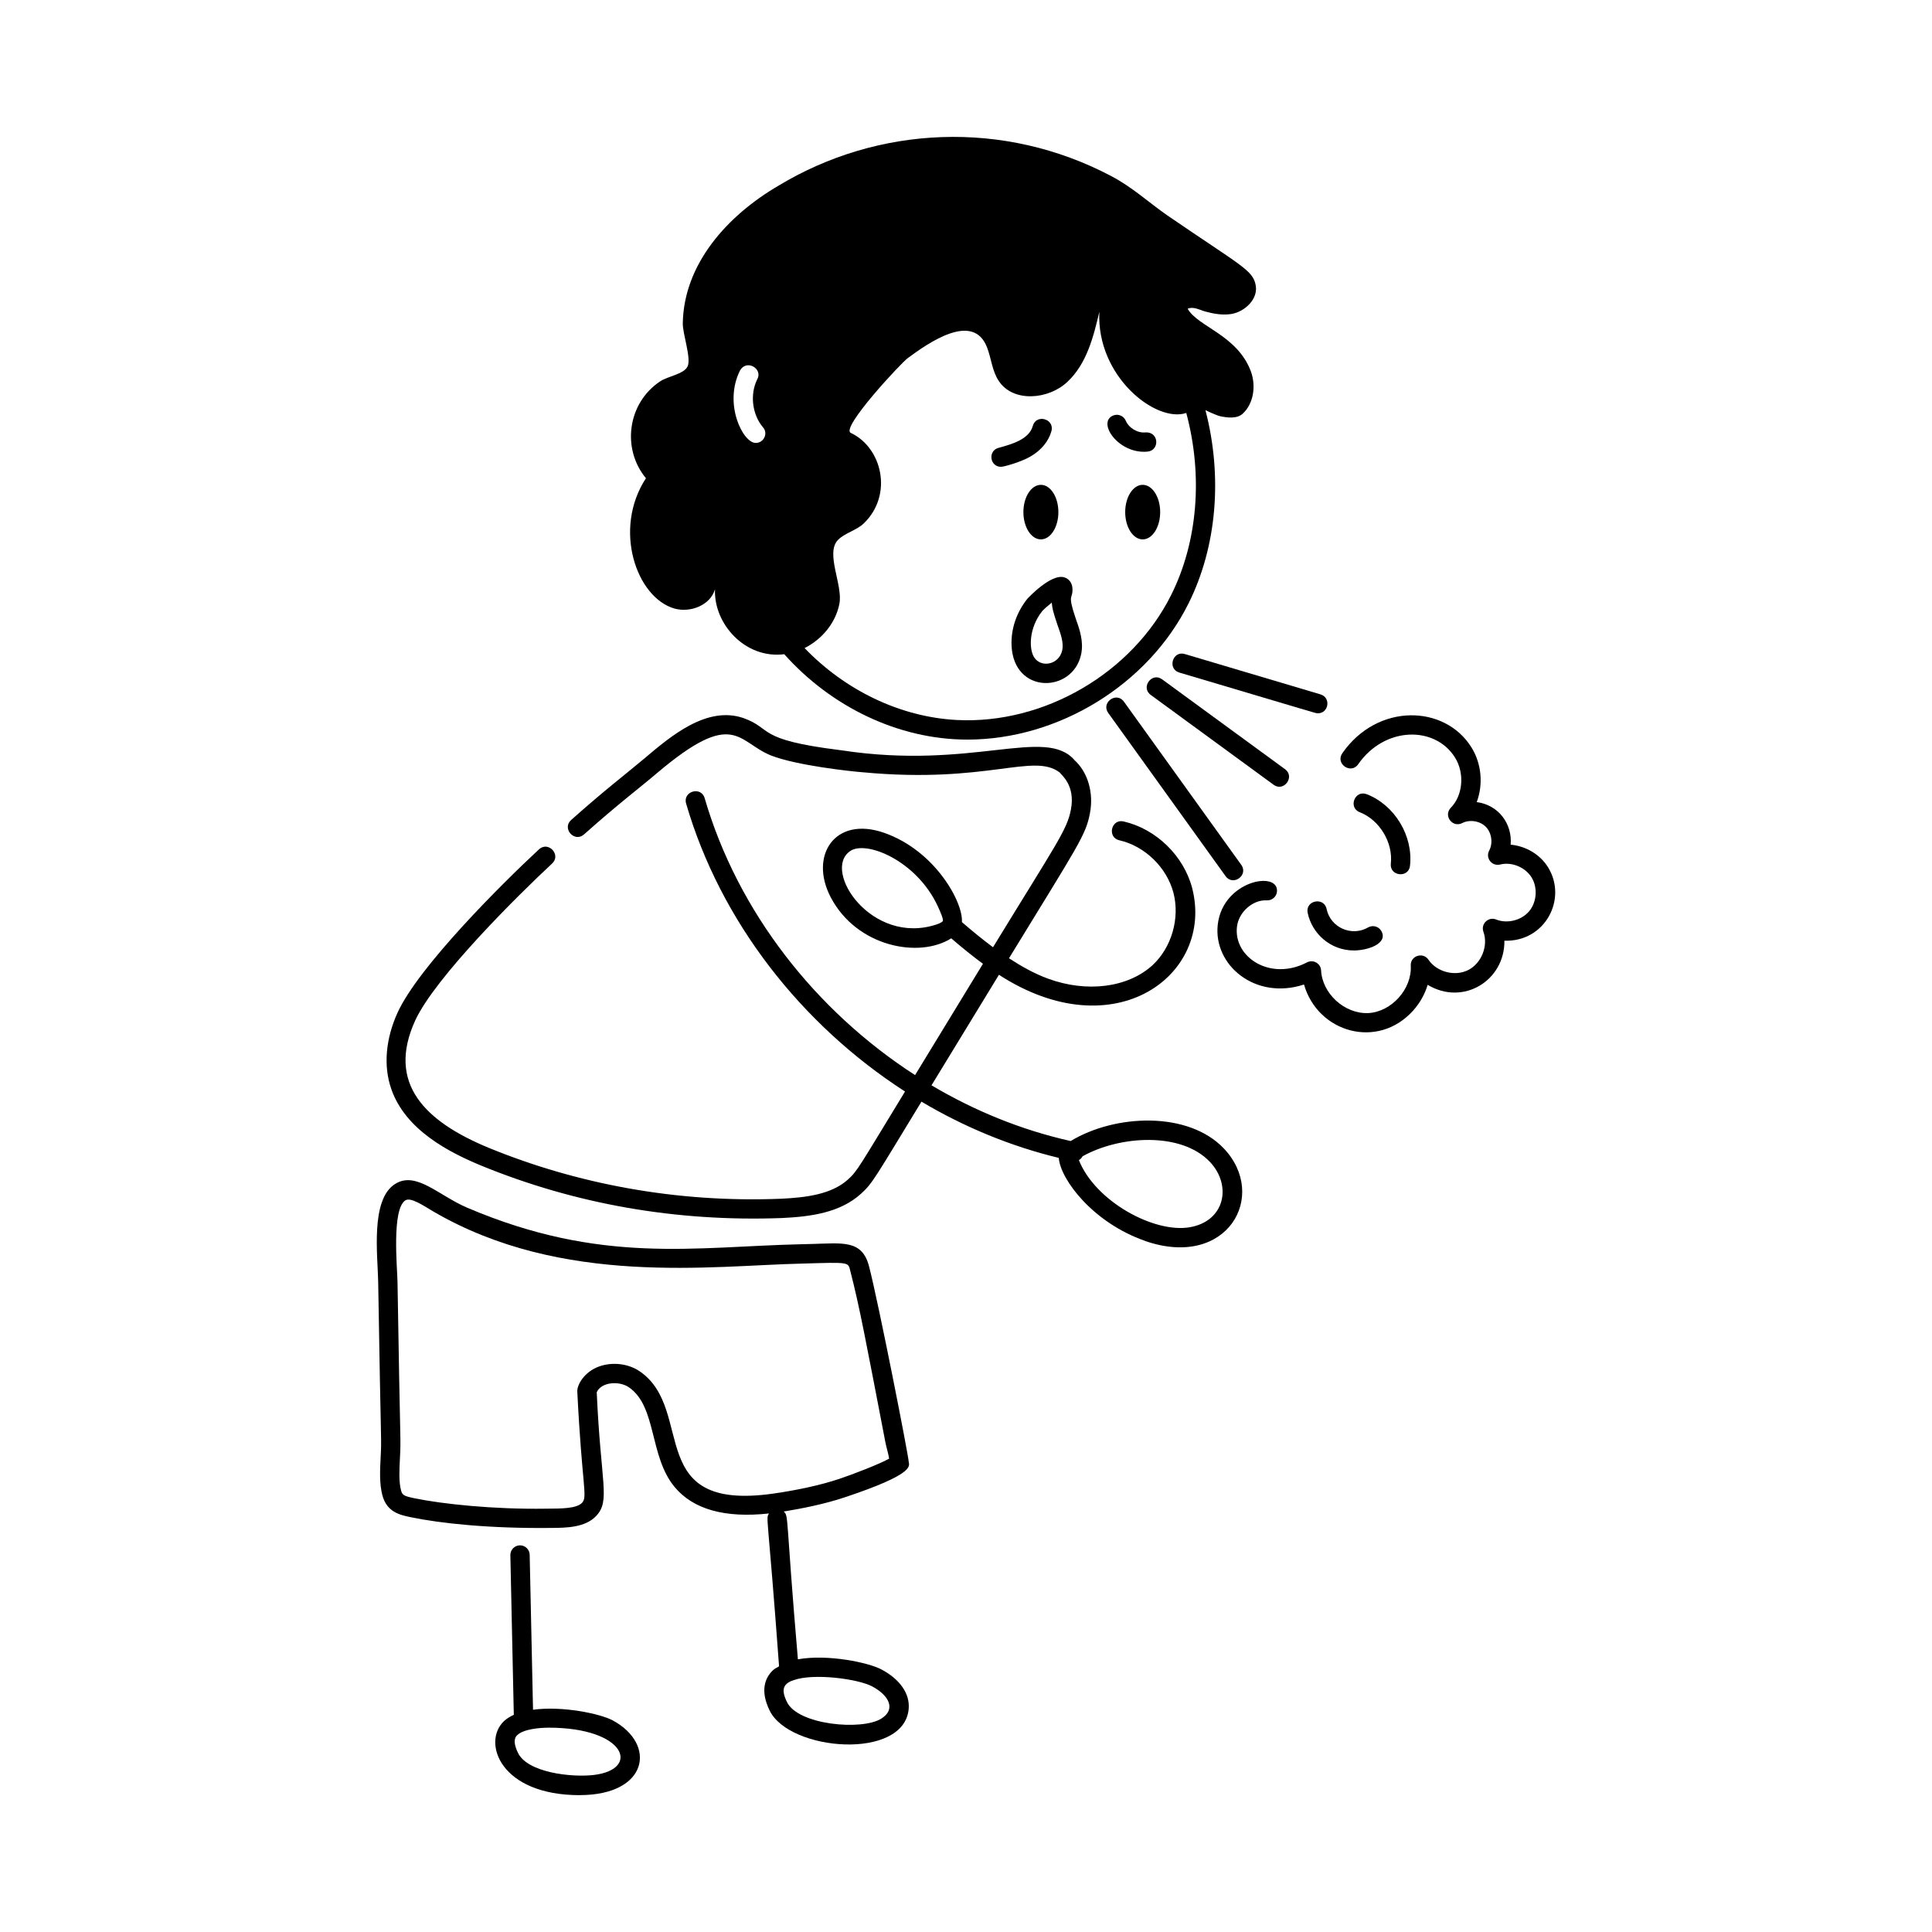 <svg id="Layer_1" enable-background="new 0 0 75 75" viewBox="0 0 75 75" xmlns="http://www.w3.org/2000/svg"><g id="Coughing" fill="rgb(0,0,0)"><path d="m35.278 56.762c0-.209-1.164-6.141-1.542-7.604-.27-1.04-1.025-.896-2.232-.867l-.386.01c-4.132.09-7.778.804-12.985-1.42-1.119-.479-1.988-1.439-2.803-.915-.954.613-.667 2.771-.649 3.799.108 6.732.137 5.988.095 6.813-.025.499-.051 1.015.066 1.462.174.666.691.772 1.106.858 1.154.24 3.061.443 5.456.416.556-.004 1.316-.008 1.744-.47.553-.595.174-1.244.017-4.796.17-.397.864-.458 1.25-.192 1.087.749.782 2.673 1.772 3.867.726.875 1.961 1.215 3.665 1.029-.132.214-.049-.059.391 5.934-.084.05-.177.093-.244.158-.274.266-.518.752-.12 1.563.774 1.579 5.22 1.941 5.396-.07.05-.586-.334-1.144-1.055-1.528-.5-.269-2.089-.604-3.246-.395-.488-5.69-.348-5.541-.551-5.737.683-.113 1.568-.28 2.421-.568 2.538-.852 2.476-1.166 2.434-1.348zm-1.413 8.707c0.0.001 0.0.001 0.0.001.644.344.932.888.341 1.25-.756.467-3.22.244-3.654-.643-.244-.497-.129-.69.174-.826.031-.008.062-.014.089-.029.764-.276 2.493-.052 3.05.247zm-3.59-7.527c-5.379.887-3.227-3.182-5.435-4.703-.44-.304-1.061-.379-1.58-.194-.586.21-.866.725-.849.98.182 3.654.408 4.076.187 4.31-.215.232-.804.228-1.395.231-2.055.033-4.045-.184-5.103-.402-.423-.087-.482-.122-.533-.313-.088-.336-.064-.792-.042-1.234.044-.868.013-.144-.094-6.865-.009-.528-.231-2.81.305-3.154.213-.136.711.213 1.08.428 5.016 2.93 10.819 2.103 14.319 2.026 1.886-.055 1.783-.064 1.876.296.355 1.37.609 2.742 1.36 6.642.043.22.111.416.145.634-.358.206-1.444.622-1.909.777-.813.274-1.672.435-2.331.543z"/><path d="m22.503 69.686c2.667 0 2.997-1.983 1.275-2.904-.478-.256-1.947-.566-3.086-.41l-.13-6.015c-.004-.205-.171-.367-.375-.367-.002 0-.005 0-.008 0-.207.005-.371.176-.367.383l.134 6.196c-.148.068-.282.149-.389.252-.847.818-.142 2.867 2.946 2.867zm-1.202-2.618c3.007 0 3.572 1.625 1.742 1.837-.872.1-2.562-.096-2.932-.854-.241-.491-.084-.644-.033-.692.248-.24.879-.291 1.223-.291z"/><path d="m46.796 12.095c.33.09.68.15 1.03.09.52-.1 1.02-.59.92-1.11-.103-.591-.575-.756-3.44-2.72-.73-.51-1.34-1.08-2.15-1.51-4.193-2.22-9.084-1.961-12.93.36-1.981 1.156-3.679 3.034-3.72 5.34-.01.41.33 1.34.19 1.67-.13.31-.78.39-1.07.59-1.272.848-1.496 2.621-.55 3.76-1.292 1.973-.374 4.636 1.11 5.06.62.17 1.39-.13 1.57-.75-.055 1.347 1.176 2.714 2.689 2.521 1.799 2.019 4.406 3.315 7.112 3.315 3.527-.001 7.009-2.125 8.583-5.288 1.097-2.201 1.327-4.921.655-7.501.229.113.516.227.561.233.27.06.66.11.88-.09.44-.4.52-1.09.33-1.63-.524-1.434-2.078-1.752-2.46-2.45.22-.1.47.05.69.11zm-18.07 2.29c.252-.454.9-.074.67.34-.29.58-.2 1.36.22 1.86.211.226.044.61-.28.61-.497 0-1.256-1.518-.61-2.81zm16.743 8.704c-1.513 3.039-4.936 5.035-8.326 4.861-2.229-.116-4.362-1.18-5.909-2.792.675-.339 1.209-.977 1.352-1.724.14-.73-.56-1.97-.05-2.48.27-.27.71-.36 1-.64 1.14-1.104.712-2.936-.51-3.51-.4-.19 1.96-2.72 2.21-2.9.8-.59 2.54-1.82 3.08-.42.17.44.2.93.46 1.31.56.84 1.93.72 2.66.03.74-.69 1.01-1.73 1.24-2.72-.119 2.514 2.204 4.325 3.375 3.927.652 2.429.446 4.993-.582 7.057z"/><ellipse cx="40.407" cy="19.88" rx=".679" ry="1.059"/><path d="m44.359 18.821c-.375 0-.679.474-.679 1.059 0 .585.304 1.059.679 1.059s.679-.474.679-1.059c0-.585-.304-1.059-.679-1.059z"/><path d="m41.631 22.831c-.011-.199-.13-.359-.311-.417-.522-.165-1.436.826-1.443.837-.415.52-.631 1.156-.609 1.792v.001c.069 1.929 2.381 1.871 2.702.354.105-.503-.064-.977-.213-1.395-.34-1.007-.099-.703-.125-1.172zm-.396 2.412c-.115.544-.781.692-1.069.305-.23-.31-.241-1.155.294-1.826.052-.061.208-.2.369-.328.02.221.046.343.221.862.127.356.248.691.186.987z"/><path d="m57.124 29.017c-1.037-1.669-3.654-1.734-5.014.222-.285.408.334.836.615.428 1.029-1.478 2.989-1.499 3.761-.255.377.609.305 1.464-.166 1.946-.295.303.062.787.441.595.288-.15.691-.087.919.145.227.231.284.636.13.922-.15.277.091.615.42.542.45-.116.978.102 1.224.496.246.395.206.962-.093 1.317-.3.355-.851.493-1.282.32-.297-.121-.603.169-.493.476.196.543-.073 1.223-.588 1.485-.516.262-1.223.078-1.546-.401-.209-.311-.708-.152-.686.231.052.903-.744 1.793-1.647 1.842-.949.038-1.792-.784-1.834-1.655-.013-.269-.298-.44-.549-.313-1.412.74-2.855-.195-2.717-1.383.066-.575.621-1.055 1.154-1.025.207.012.386-.142.4-.348.058-.814-2.103-.42-2.299 1.287-.182 1.567 1.45 2.951 3.348 2.328.535 1.87 2.867 2.541 4.239 1.009.263-.295.454-.638.561-.997 1.388.835 2.999-.175 2.979-1.713 1.573.056 2.461-1.616 1.691-2.856-.312-.499-.868-.819-1.448-.871.068-.813-.47-1.54-1.317-1.654.252-.675.194-1.479-.202-2.118z"/><path d="m43.022 27.677 4.555 6.335c.29.404.898-.036.609-.438l-4.555-6.335c-.288-.404-.899.034-.609.438z"/><path d="m49.883 29.859-4.769-3.487c-.398-.294-.844.313-.442.605l4.769 3.487c.399.294.844-.313.442-.605z"/><path d="m51.263 26.956-5.267-1.566c-.475-.144-.69.578-.214.719 5.357 1.587 5.288 1.582 5.374 1.582.43 0 .52-.612.107-.734z"/><path d="m44.454 48.175h0c3.202 1.106 4.792-1.766 3.054-3.593-1.384-1.455-4.22-1.333-5.945-.287-1.901-.425-3.722-1.167-5.402-2.163l2.618-4.291c4.493 2.913 8.372-.002 7.499-3.374-.333-1.253-1.401-2.289-2.658-2.578-.481-.114-.653.62-.168.73.993.229 1.838 1.049 2.101 2.038.256.992-.07 2.122-.81 2.81-.956.874-2.549 1.079-4.059.524-.534-.195-1.033-.477-1.515-.791 2.695-4.406 2.984-4.777 3.143-5.635.151-.783-.081-1.582-.592-2.049-1.134-1.328-3.944.388-9.039-.387l-.107-.014c-3.25-.407-2.563-.825-3.708-1.238-1.423-.491-2.821.695-3.843 1.56-.709.599-1.521 1.209-2.85 2.394-.369.329.126.89.499.561 1.344-1.198 2.119-1.773 2.835-2.382 3.003-2.541 3.112-1.207 4.429-.68.995.386 3.079.614 3.575.651 4.825.451 6.596-.77 7.623.004.069.1.619.502.439 1.44-.147.791-.56 1.317-3.024 5.347-.417-.311-.819-.64-1.208-.977.057-.763-1.036-2.773-3.023-3.467-1.916-.666-2.918.896-2.065 2.512 1.005 1.909 3.418 2.379 4.674 1.586.395.34.804.673 1.231.989l-2.635 4.32c-3.865-2.496-6.886-6.347-8.168-10.75-.138-.478-.859-.266-.72.209 1.333 4.58 4.477 8.585 8.498 11.179-1.798 2.949-1.848 3.087-2.217 3.417-.639.577-1.627.699-2.598.745-4.047.163-7.918-.572-11.345-1.976-2.474-1.023-3.976-2.496-2.852-4.95.783-1.687 4.021-4.888 5.312-6.087.363-.338-.148-.887-.511-.549-1.437 1.334-4.648 4.526-5.481 6.321-.474 1.034-.563 2.094-.251 2.981.551 1.599 2.259 2.465 3.498 2.977 3.631 1.486 7.549 2.185 11.663 2.032 1.113-.053 2.254-.203 3.067-.938.459-.411.543-.613 2.353-3.58 1.661.987 3.458 1.731 5.331 2.183.062.845 1.339 2.524 3.351 3.222zm-11.45-15.137c.623-.43 2.578.374 3.395 2.131.076.164.235.507.201.587-0 0-.032.062-.252.134-2.51.826-4.455-2.094-3.344-2.852zm13.961 12.062c.865.91.596 2.308-.783 2.542-1.37.236-3.658-.995-4.3-2.607.064-.034.109-.084.144-.149 1.453-.808 3.83-.952 4.938.214z"/><path d="m40.816 16.735c.13-.475-.59-.681-.724-.197-.143.521-.824.709-1.333.849-.417.114-.336.735.101.735.102 0 .751-.174 1.142-.4.417-.242.707-.593.814-.986z"/><path d="m44.552 17.531c.469-.049.446-.766-.078-.746-.304.038-.651-.167-.773-.455-.081-.19-.3-.279-.492-.198-.639.268.217 1.512 1.343 1.399z"/><path d="m54.736 33.608c.129-1.159-.592-2.353-1.678-2.776-.463-.18-.734.519-.272.699.767.299 1.297 1.175 1.206 1.993-.055.494.69.576.745.084z"/><path d="m51.498 35.286c-.099-.478-.836-.337-.734.154.167.795.876 1.457 1.795 1.457.545 0 1.343-.273 1.062-.758-.103-.18-.333-.238-.513-.136-.632.368-1.459.01-1.61-.718z"/></g></svg>